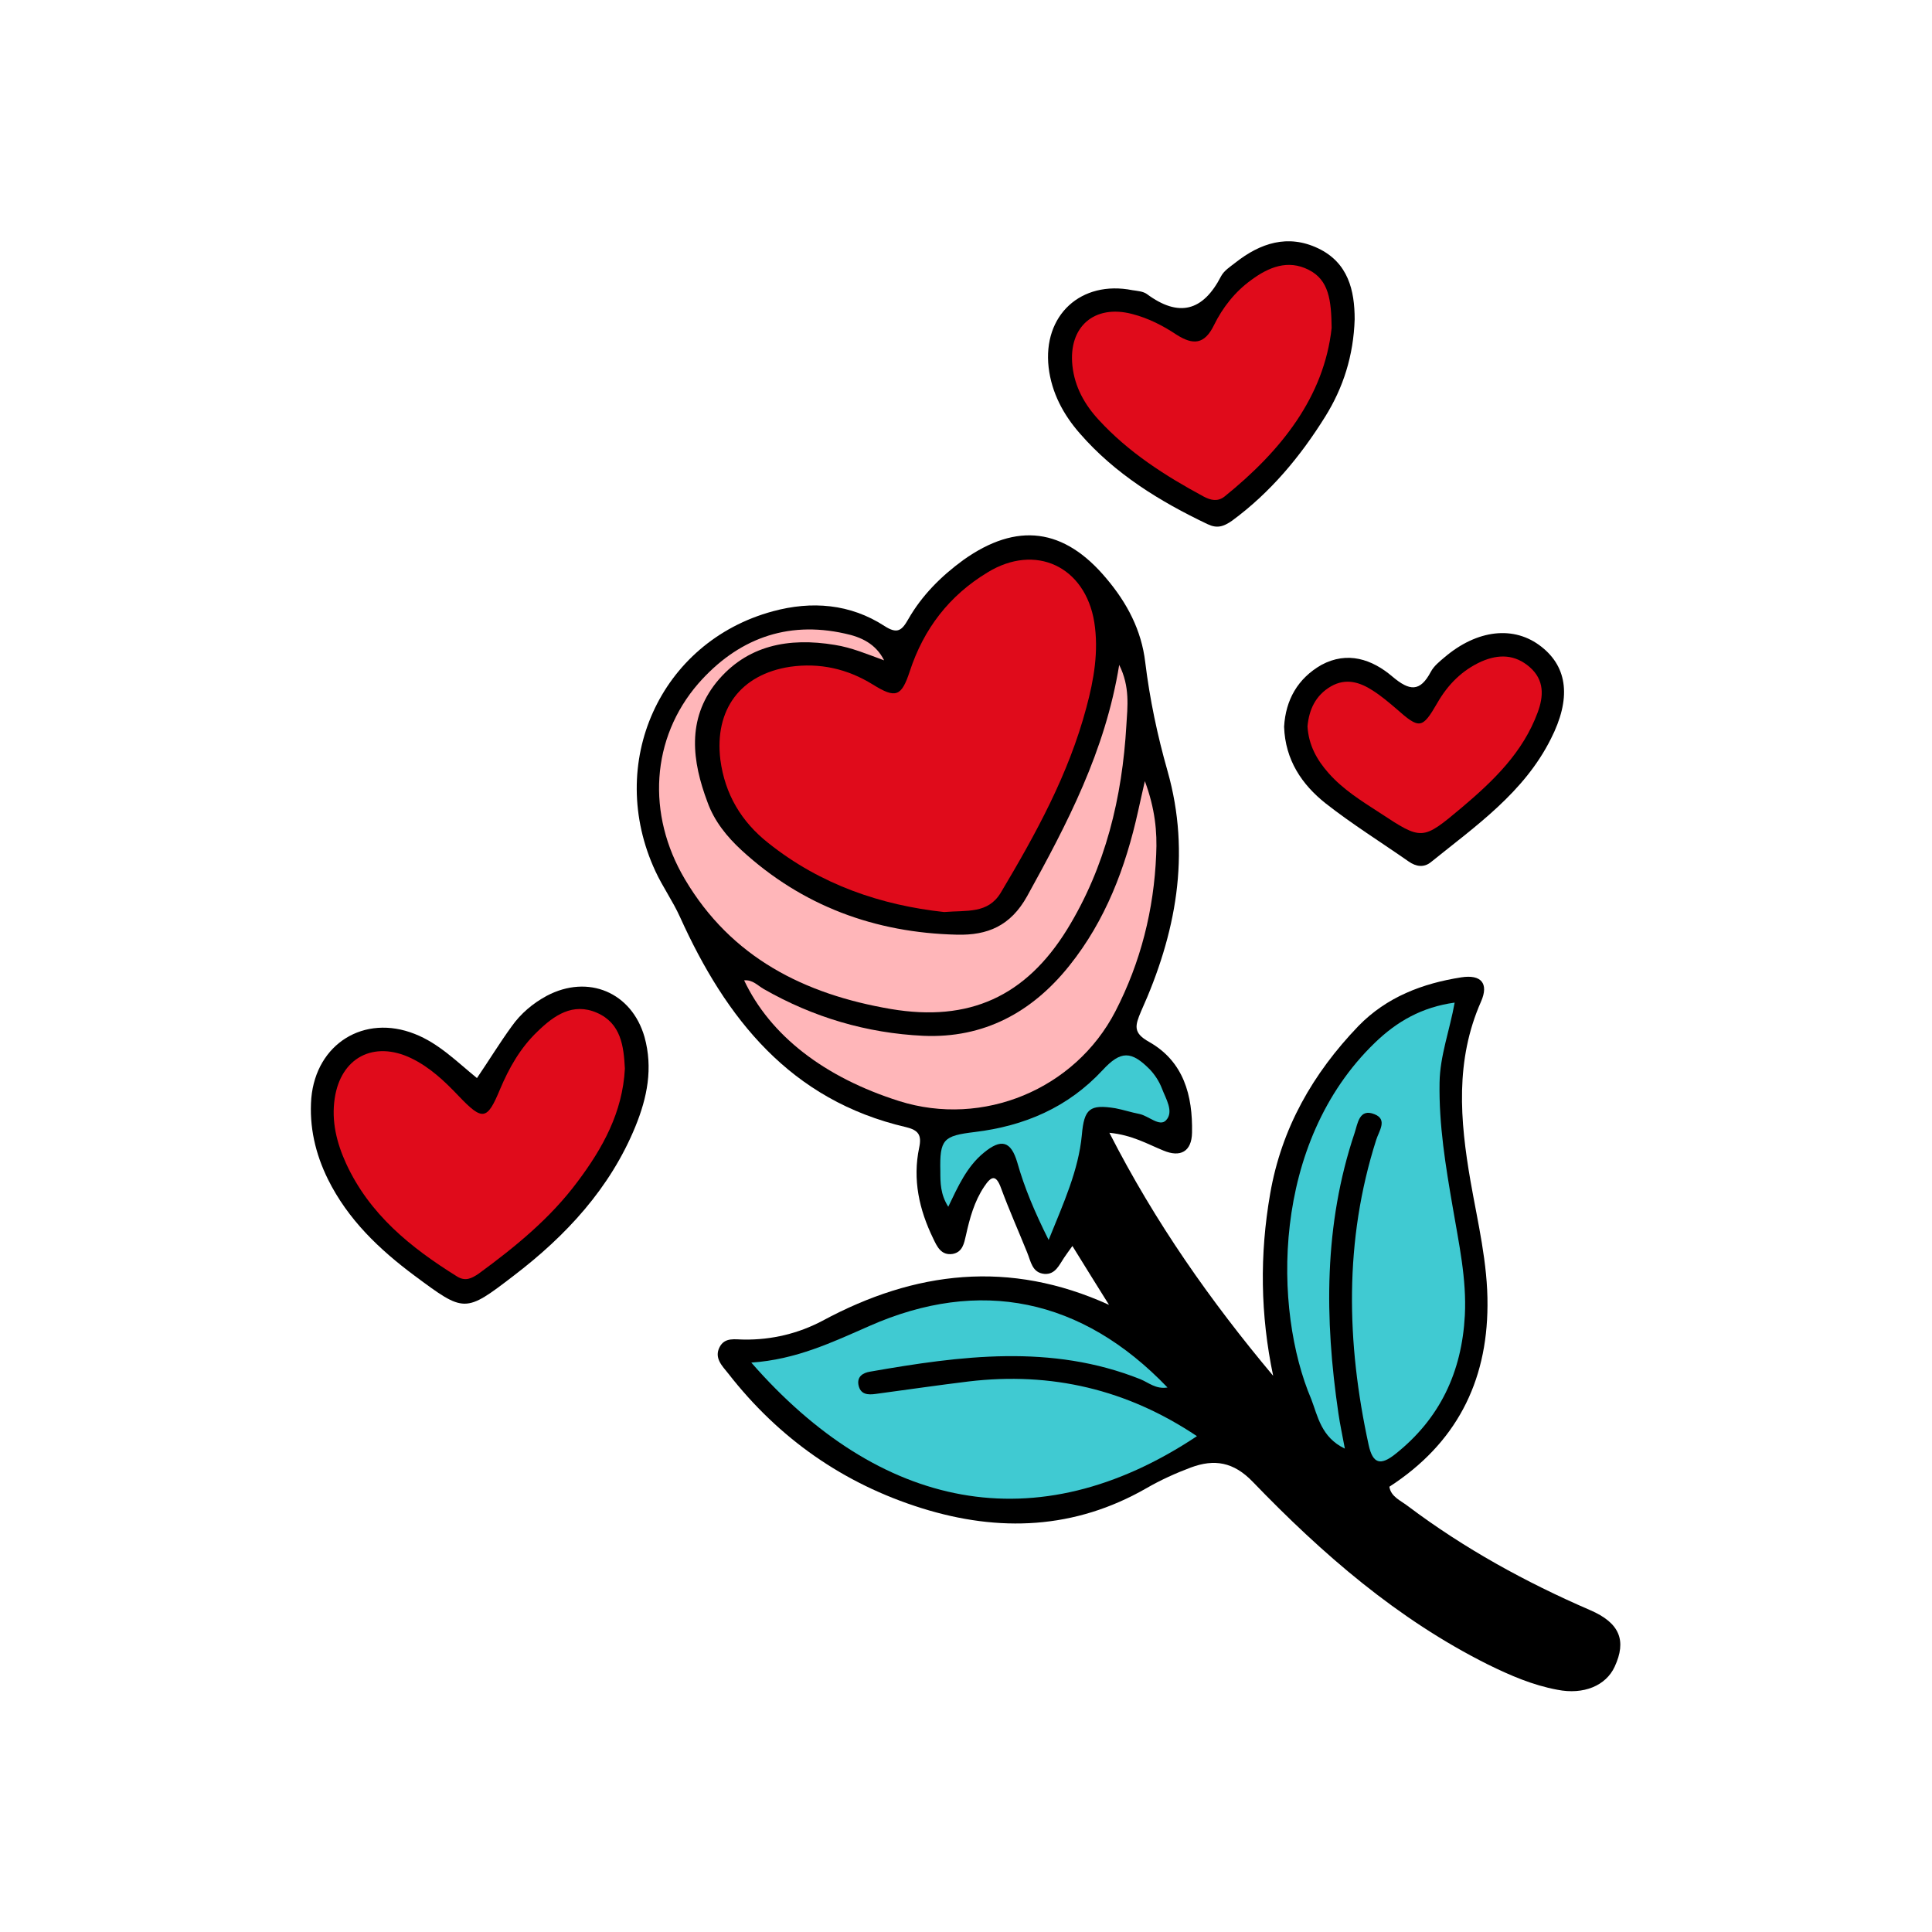 <?xml version="1.0" ?><svg xmlns="http://www.w3.org/2000/svg" xmlns:xlink="http://www.w3.org/1999/xlink" version="1.1" id="Layer_1" viewBox="0 0 512 512" enable-background="new 0 0 512 512" xml:space="preserve"><path d="M255.3,148.4c-5.9,4.3-11,9.4-14.6,15.7c-1.7,3-2.9,4-6.3,1.8c-9.1-5.9-19.3-6.7-29.6-3.9c-29.9,8.1-44.4,40.3-31.1,68.9  c1.9,4.1,4.6,7.9,6.5,12.1c12.2,27,29.3,48.6,59.9,55.7c3.3,0.8,4.2,2.1,3.5,5.4c-1.8,8.5,0,16.5,3.7,24.1c1,2.1,2.1,4.6,5.2,4.1  c2.6-0.5,3-2.8,3.5-5c1-4.5,2.2-8.9,4.8-12.8c1.8-2.7,3.1-3.5,4.5,0.4c2.1,5.7,4.6,11.3,6.9,17c1,2.4,1.3,5.4,4.6,5.7  c2.9,0.2,3.9-2.4,5.2-4.3c0.6-0.9,1.2-1.7,2.2-3.1c3.4,5.5,6.5,10.5,9.7,15.6c-26.4-12-51.4-9-75.9,4.2c-6.4,3.4-13.5,5.1-20.8,5  c-2.4,0-5.1-0.7-6.5,2c-1.5,2.9,0.7,5,2.3,7c13.4,17.2,30.5,29.2,51.3,35.7c20.5,6.4,40.5,5.6,59.5-5.3c3.8-2.2,7.8-4,11.8-5.5  c6.2-2.3,11.3-1.5,16.4,3.8c18.4,19.1,38.3,36.4,62.3,48.4c5.9,2.9,11.9,5.5,18.4,6.7c7,1.4,12.9-1.1,15.2-6.1  c3.2-6.9,1.4-11.6-6.5-15c-17.1-7.4-33.3-16.3-48.2-27.5c-1.9-1.5-4.6-2.5-5-5.2c17.6-11.4,25.9-27.6,26-48  c0.1-11.2-2.6-22.1-4.5-33c-2.8-16.1-4.1-32,2.8-47.6c2.1-4.8,0-7.2-5.2-6.4c-10.3,1.6-19.8,5.2-27.3,12.9  c-12.1,12.6-20.4,27.1-23.4,44.5c-2.8,16.1-2.6,32,0.8,48.2c-16.5-19.7-31.2-40.5-43.4-64.4c6.1,0.6,10.1,3,14.3,4.7  c4.5,1.9,7.5,0.3,7.6-4.7c0.2-9.9-2.2-18.9-11.4-24.1c-4.3-2.4-3.7-4.3-2.1-8.1c9.2-20.4,13.3-41.5,7-63.7c-2.7-9.5-4.7-19-5.9-28.8  c-1-8.5-4.8-15.7-10.3-22.2C282,139.9,269.5,138.3,255.3,148.4z"/><path d="M144.9,263.9c-3.7,2-6.9,4.7-9.3,8.1c-3.2,4.4-6,9-9.2,13.7c-5.3-4.3-10.1-9.2-16.5-11.7c-13.4-5.3-26.1,2.6-27.4,17  c-0.6,7.6,1.1,14.8,4.4,21.5c5.3,10.7,13.6,18.6,23,25.6c13.2,9.8,13.3,9.9,26.2,0c13.9-10.6,25.6-23.2,32.3-39.6  c3.1-7.6,4.7-15.4,2.4-23.7C167.4,263,155.9,258.1,144.9,263.9z"/><path d="M349.3,65.8c-8-3.8-15.3-1.4-21.9,3.8c-1.4,1.1-3,2.1-3.8,3.6c-4.8,9.3-11.2,11-19.7,4.7c-1-0.7-2.5-0.8-3.8-1  c-13.6-2.7-23.8,6.6-22.2,20.5c0.8,6.7,3.9,12.5,8.3,17.5c9.3,10.7,21.2,18,33.8,24c2.5,1.2,4.2,0.7,6.5-0.9  c10.2-7.5,18.1-17,24.7-27.6c4.8-7.7,7.5-16.2,7.8-25.8C359,77,357.3,69.6,349.3,65.8z"/><path d="M340.3,192.6c0.3,8.8,4.7,15.3,11,20.3c7,5.5,14.7,10.3,22,15.4c2,1.4,4.1,1.7,6,0.1c11.9-9.6,24.6-18.4,31.7-32.6  c5.4-10.6,4.5-18.9-2.5-24.4c-7.2-5.7-17-4.6-25.7,2.8c-1.3,1.1-2.8,2.3-3.6,3.8c-2.9,5.5-5.7,5.1-10.2,1.3  c-5.4-4.6-11.9-6.8-18.8-3.1C343.9,179.8,340.7,185.5,340.3,192.6z"/><path fill="#40CAD2" d="M292.2,283.6c-9.2,9.9-20.7,14.8-33.9,16.4c-8.3,1-9.3,1.9-9.1,10.4c0,3,0,6.1,2.1,9.4  c2.6-5.4,4.9-10.6,9.4-14.3c4.6-3.8,7.2-3.2,8.9,2.6c1.9,6.7,4.6,13.1,8.3,20.5c4-9.9,7.9-18.4,8.8-27.8c0.6-7,2.1-8.2,8.9-7.1  c2.1,0.4,4.2,1.1,6.3,1.5c2.5,0.5,5.4,3.5,7.1,1.7c2.2-2.3-0.1-5.8-1.1-8.5c-0.7-1.8-1.8-3.5-3.1-4.9  C299.8,278.4,297,278.4,292.2,283.6z"/><path fill="#E00B1B" d="M158.2,268.4c-6.4-2.8-11.4,0.7-15.8,5c-4.5,4.3-7.5,9.6-9.9,15.3c-3.4,8.2-4.6,8.4-10.9,1.8  c-3.8-4-7.7-7.7-12.7-10.1c-9.9-4.7-18.6-0.1-20.2,10.7c-0.9,6,0.5,11.7,3,17.2c6.2,13.5,17.1,22.3,29.3,29.9c2.3,1.5,4,0.6,5.9-0.7  c9.7-7.1,19-14.7,26.2-24.4c6.6-8.8,11.9-18.3,12.5-29.9C165.3,277.3,164.6,271.2,158.2,268.4z"/><path fill="#FFB6B9" d="M253.6,247.7c-21.7-0.5-41-7.6-57.1-22.4c-3.9-3.6-7.2-7.7-9-12.7c-4.1-10.9-5.5-21.9,2.3-31.7  c8.1-10,19.3-12,31.4-10c4.5,0.7,8.7,2.5,13.1,4.1c-2.2-4.4-6.1-6.2-10.4-7.1c-15.6-3.5-28.6,1.6-38.8,13.2  c-12.6,14.5-13.8,34.7-3.6,51.9c12.3,20.8,31.7,30.5,54.6,34.4c20.7,3.5,35.7-3.3,46.7-21.1c10.2-16.6,14.6-35,15.7-54.1  c0.3-4.9,1-10.2-1.9-16c-3.7,22.9-13.8,42.1-24.4,61.3C267.8,245.4,261.7,247.9,253.6,247.7z"/><path fill="#E00B1B" d="M241.1,177.9c-2.2,6.7-3.7,7.3-9.8,3.5c-6.8-4.2-14.1-5.8-21.9-4.7c-13.2,2-20.1,11.4-18.5,24.6  c1.2,9.2,5.6,16.5,12.7,22.1c13.9,11.1,30,16.5,46.6,18.3c6.1-0.5,11.6,0.5,15-5.1c9.3-15.6,18-31.4,22.7-49.1  c2-7.4,3.3-14.9,2.1-22.6c-2.4-14.8-15.6-21-28.3-13.2C251.6,157.8,244.8,166.6,241.1,177.9z"/><path fill="#E00B1B" d="M346.8,71.5c-5.5-2.8-10.6-0.7-15.2,2.7c-4.3,3.1-7.6,7.3-9.9,12c-2.5,5.1-5.5,5.3-9.9,2.5  c-3.6-2.4-7.5-4.4-11.8-5.5c-10-2.6-16.9,3.4-15.8,13.7c0.6,5.7,3.3,10.4,7,14.4c7.9,8.6,17.6,14.8,27.8,20.3c1.9,1,3.7,1.4,5.5,0  c15-12.1,26.4-26.4,28.4-44.7C352.8,79.6,352.2,74.2,346.8,71.5z"/><path fill="#FFB6B9" d="M244.7,274.5c-15-0.7-29.2-4.9-42.3-12.4c-1.6-0.9-2.9-2.5-5.2-2.3c6.9,14.6,21.2,25.7,41.1,32  c22.2,7,46.6-3.1,57.3-23.8c6.7-13,10.2-26.9,10.8-41.5c0.3-6.1-0.3-12.2-3-19.5c-0.9,3.8-1.3,5.9-1.8,8  c-3.3,14.9-8.6,28.9-18.2,40.9C273.5,268.3,260.7,275.2,244.7,274.5z"/><path fill="#40CAD2" d="M256.7,366.1c-8.2,1-16.4,2.2-24.6,3.3c-2.1,0.3-4.1,0.2-4.6-2.4c-0.4-2.2,1.2-3.2,3.1-3.5  c24-4.2,48-7.4,71.6,2c2.2,0.9,4.1,2.7,7.2,2.2c-22.7-23.7-49.8-29.2-79-16.3c-9.8,4.3-19.4,8.9-31.3,9.7  c33.9,38.8,75.4,47.9,118.1,19.5C298.7,368.2,278.6,363.5,256.7,366.1z"/><path fill="#E00B1B" d="M346.5,192.5c0.3,5,2.5,8.9,5.6,12.4c3.8,4.3,8.6,7.3,13.4,10.4c11.4,7.5,11.4,7.5,21.9-1.3  c8.4-7.1,16.2-14.6,20.1-25.2c1.6-4.3,1.8-8.6-2.1-12c-3.9-3.4-8.2-3.5-12.8-1.5c-5.1,2.3-8.9,6.1-11.7,11c-4,6.9-4.7,7-10.9,1.5  c-2-1.7-4-3.4-6.2-4.8c-3.4-2.2-7.1-3.4-11.1-1.1C348.6,184.3,346.9,188.1,346.5,192.5z"/><path fill="#40CAD2" d="M356.4,383.9c-0.7-3.8-1.3-6.5-1.7-9.3c-3.7-25.1-3.9-50,4.3-74.4c0.8-2.4,1.2-6.6,5.3-4.9  c3.5,1.4,1.1,4.5,0.4,6.8c-8.5,26.7-7.9,53.7-2,80.8c1.1,5.1,3.2,5.5,7,2.5c11.9-9.4,17.7-21.8,18.5-36.8c0.5-9.7-1.6-19.1-3.2-28.6  c-1.9-11-3.7-21.9-3.5-33.1c0.1-7.1,2.7-13.9,4-21.2c-8.7,1.2-15.3,5-21.1,10.6c-27.6,26.6-27,70.8-16.9,94.5  C349.2,375.2,350.1,380.9,356.4,383.9z"/></svg>